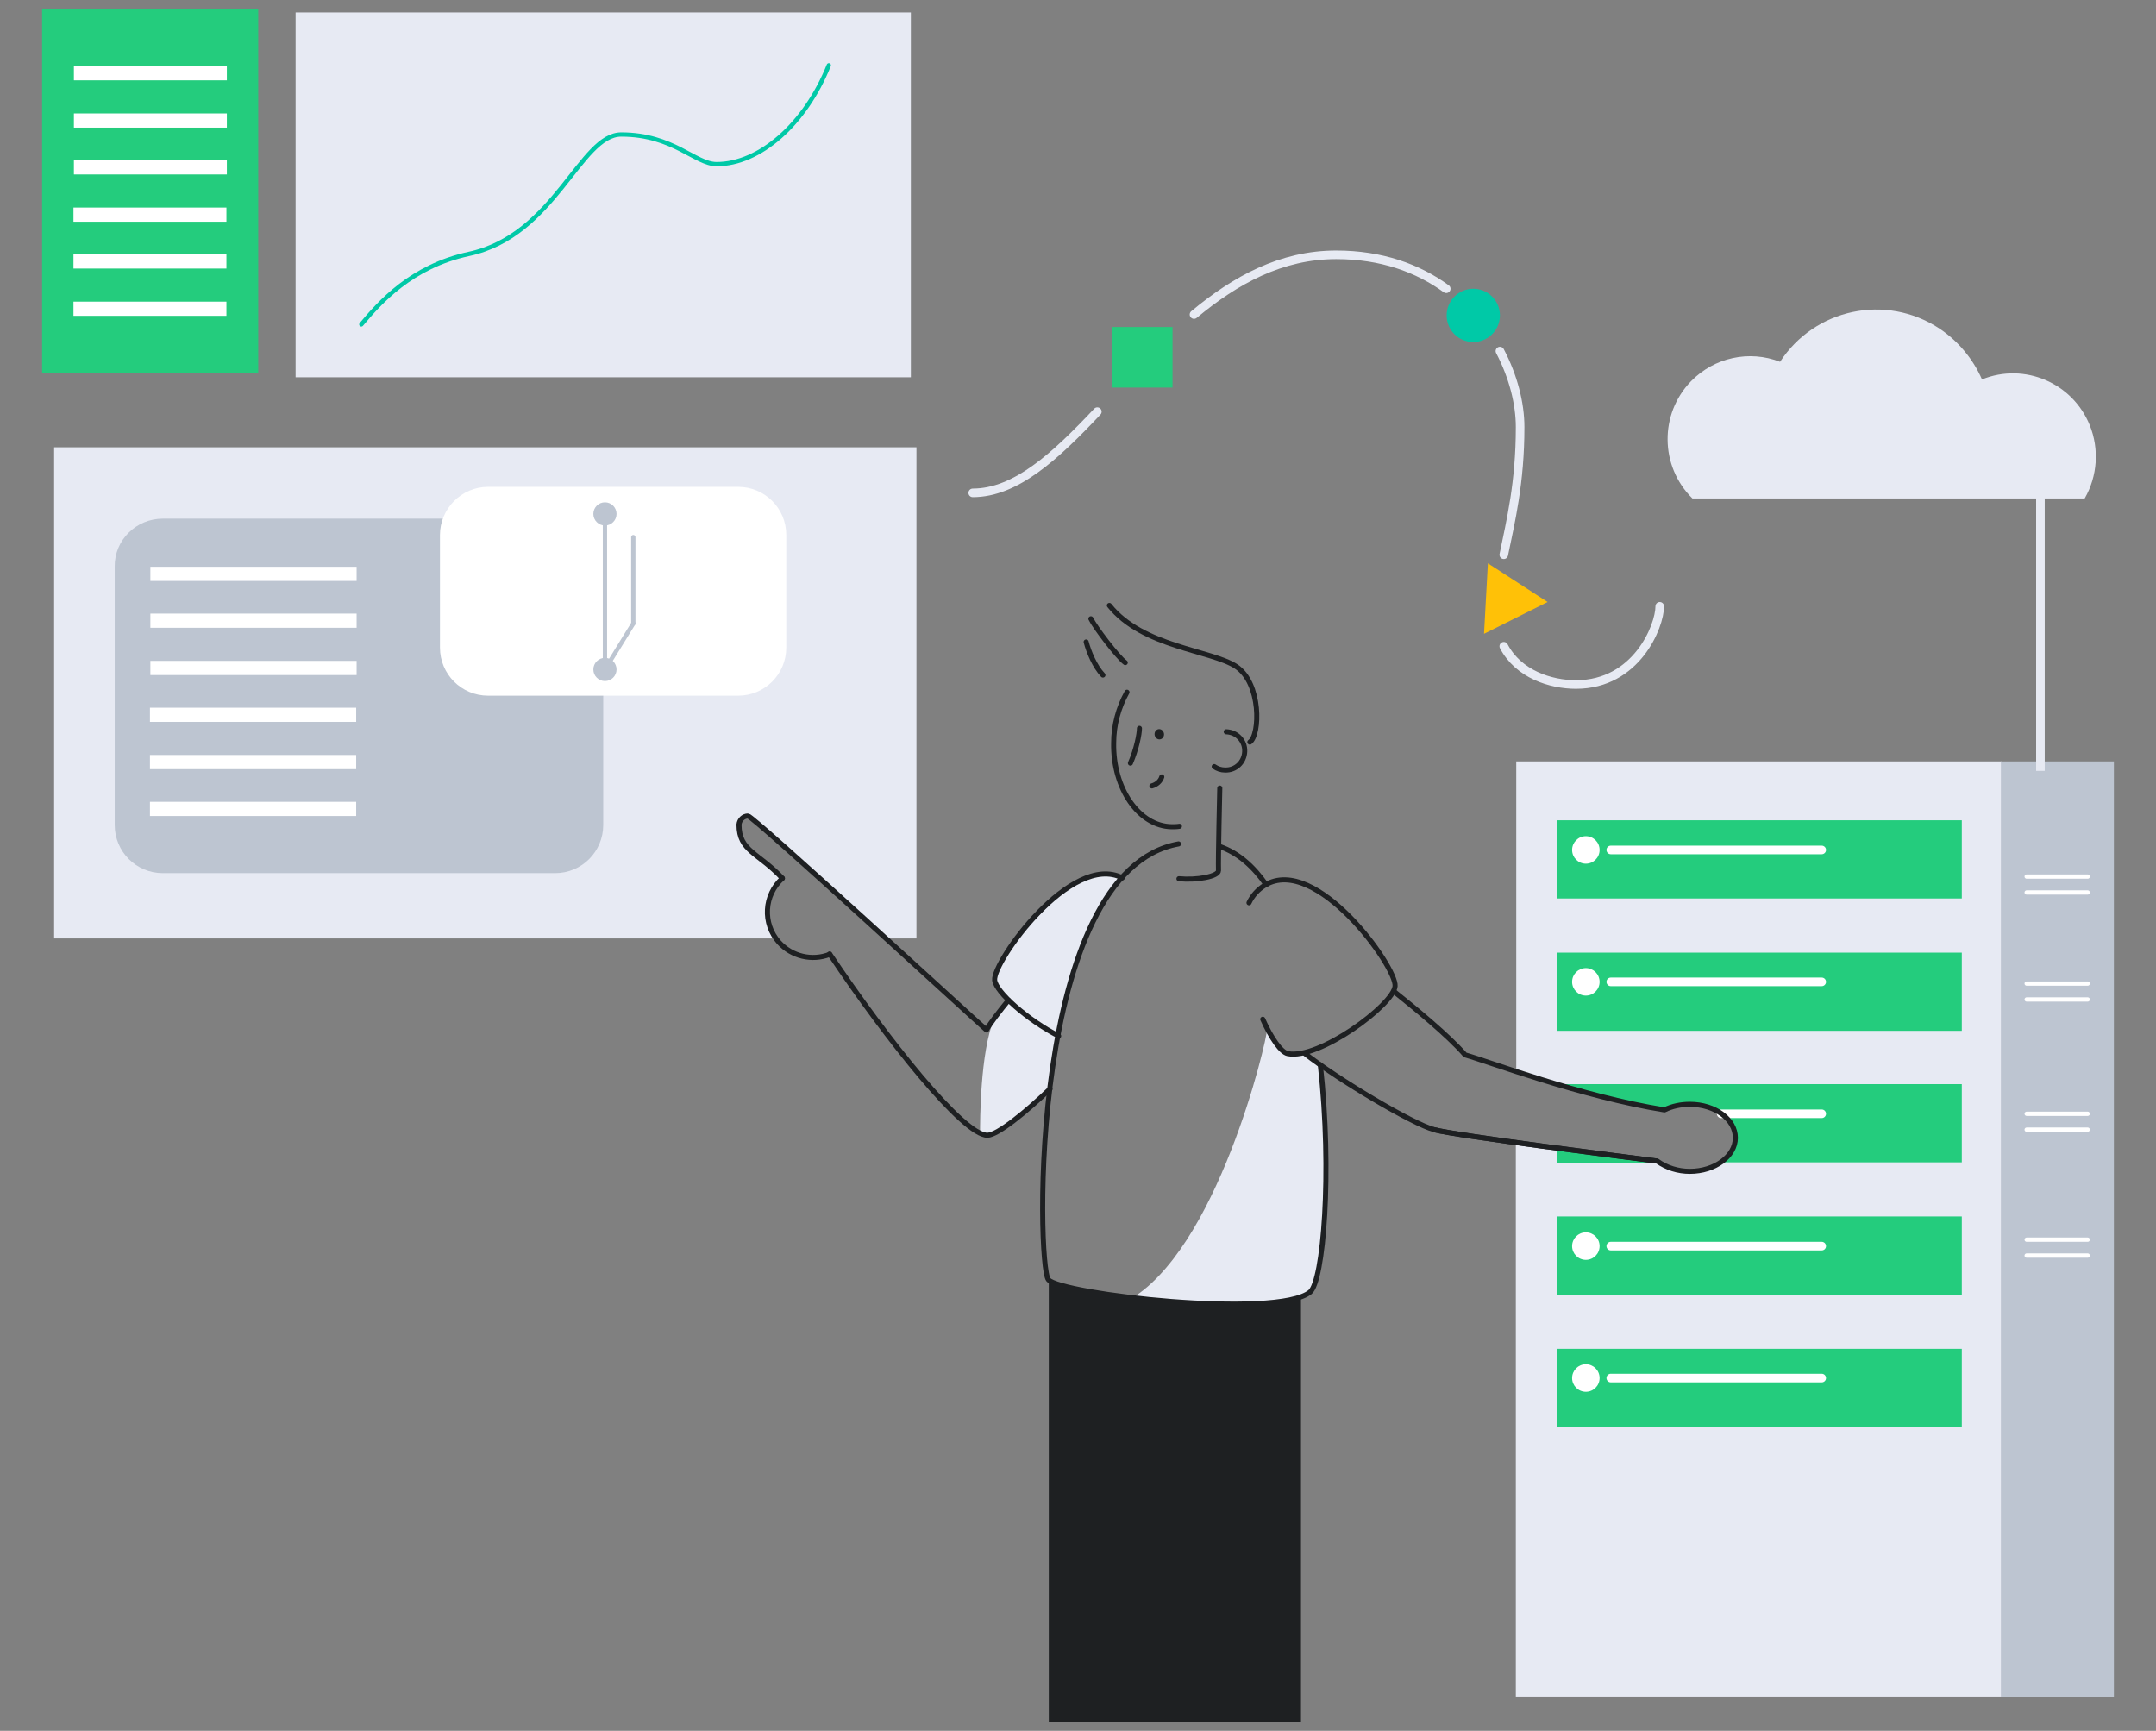 <?xml version="1.0" encoding="utf-8"?>
<!-- Generator: Adobe Illustrator 23.0.3, SVG Export Plug-In . SVG Version: 6.00 Build 0)  -->
<svg xmlns="http://www.w3.org/2000/svg" xmlns:xlink="http://www.w3.org/1999/xlink" x="0px" y="0px"
	 viewBox="0 0 501.8 402.8" style="enable-background:new 0 0 501.8 402.8;" xml:space="preserve">
<rect x="0" y="0" width="501.8" height="402.8" fill="#808080" stroke="none"/>
<style type="text/css">
	.full-stack-0{fill:#E7EAF3;}
	.full-stack-1{fill:#24cc7d;}
	.full-stack-2{fill:#BDC5D1;}
	.full-stack-3{fill:#FFFFFF;}
	.full-stack-4{fill:none;stroke:#FFFFFF;}
	.full-stack-5{fill:none;stroke:#1E2022;}
	.full-stack-6{fill:none;stroke:#00C9A7;}
	.full-stack-7{fill:none;stroke:#BDC5D1;}
	.full-stack-8{fill:none;stroke:#E7EAF3;}
	.full-stack-9{fill:#00C9A7;}
	.full-stack-10{fill:#FFC107;}
	.full-stack-11{fill:#1E2022;}
</style>
<g id="Shadows">
	<path class="full-stack-0 fill-gray-300" d="M228.1,263.8c0-2.8,0-18.9,3.3-26.8c1.9-2.5,3.3-4.1,3.3-4.1l-3.3-4l0.5-3.5l6.7-9.1l9.1-9.3l6.7-3.4l5.8,0.4
		l1.2,0.5l-5.4,6.9l-3.9,9.2l-2.4,7.1l-1.9,5.4l-1.4,8.1l-1.2,5.2l-1.1,7.6l-5.8,4.6l-7.3,5.8L228.1,263.8z"/>
	<path class="full-stack-0 fill-gray-300" d="M294.9,239.6c0,2.5-11.6,51.8-32.6,63.2c29.8,3.4,36.7,0.7,36.7,0.7l6.2-3l2.6-8.3l0.9-15.2l-0.1-12.4
		l-0.9-16.6l-3.7-2.7l-4-0.1l-1.2-0.3l-2.3-2.4L294.9,239.6z"/>
</g>
<polygon class="full-stack-0 fill-gray-300" points="12.6,104.1 12.6,218.4 181,218.4 178.6,215.3 179.5,208.3 181.9,203.6 177.8,200.1 173.7,196.7
	171.7,192.4 173.7,189.6 193.8,207.4 205.8,218.4 213.3,218.4 213.3,104.1 "/>
<path class="full-stack-0 fill-gray-300" d="M352.9,177.2v72.2c9.3,3,22.3,7,34.3,8.9c1.8-0.9,3.9-1.3,5.9-1.3c5.8,0,10.6,3.5,10.6,7.8s-4.7,7.8-10.6,7.8
	c-2.7,0.1-5.4-0.8-7.6-2.4c-4.1-0.5-19.6-2.5-32.7-4.3v128.9H466V177.2H352.9z"/>
<path class="full-stack-1 fill-primary" d="M385.6,270.2c-3.1-0.4-13-1.6-23.3-3v3.4h23.8C385.9,270.5,385.8,270.4,385.6,270.2z"/>
<path class="full-stack-1 fill-primary" d="M362.7,252.4c7.6,2.3,16.3,4.5,24.5,5.8c1.8-0.9,3.9-1.3,5.9-1.3c5.8,0,10.6,3.5,10.6,7.8
	c0,2.3-1.4,4.4-3.5,5.8h56.4v-18.2h-93.9V252.4z"/>
<rect x="465.7" y="177.2" class="full-stack-2 fill-gray-400" width="26.3" height="217.7"/>
<rect x="362.3" y="190.9" class="full-stack-1 fill-primary" width="94.3" height="18.2"/>
<circle class="full-stack-3 fill-white" cx="369.1" cy="197.8" r="3.2"/>
<line class="full-stack-4 fill-none stroke-white" stroke-width="2" stroke-linecap="round" stroke-linejoin="round" x1="424" y1="197.8" x2="374.9" y2="197.8"/>
<rect x="362.3" y="221.7" class="full-stack-1 fill-primary" width="94.3" height="18.2"/>
<circle class="full-stack-3 fill-white" cx="369.1" cy="228.5" r="3.2"/>
<line class="full-stack-4 fill-none stroke-white" stroke-width="2" stroke-linecap="round" stroke-linejoin="round" x1="424" y1="228.5" x2="374.9" y2="228.5"/>
<line class="full-stack-4 fill-none stroke-white" stroke-width="2" stroke-linecap="round" stroke-linejoin="round" x1="424" y1="259.2" x2="400.6" y2="259.2"/>
<rect x="362.3" y="283.1" class="full-stack-1 fill-primary" width="94.3" height="18.2"/>
<circle class="full-stack-3 fill-white" cx="369.1" cy="290" r="3.2"/>
<line class="full-stack-4 fill-none stroke-white" stroke-width="2" stroke-linecap="round" stroke-linejoin="round" x1="424" y1="290" x2="374.9" y2="290"/>
<rect x="362.3" y="313.9" class="full-stack-1 fill-primary" width="94.3" height="18.2"/>
<circle class="full-stack-3 fill-white" cx="369.1" cy="320.7" r="3.2"/>
<line class="full-stack-4 fill-none stroke-white" stroke-width="2" stroke-linecap="round" stroke-linejoin="round" x1="424" y1="320.7" x2="374.9" y2="320.7"/>
<line class="full-stack-4 fill-none stroke-white" stroke-width="1" stroke-linecap="round" stroke-linejoin="round" x1="485.9" y1="204" x2="471.7" y2="204"/>
<line class="full-stack-4 fill-none stroke-white" stroke-width="1" stroke-linecap="round" stroke-linejoin="round" x1="485.9" y1="207.7" x2="471.7" y2="207.7"/>
<line class="full-stack-4 fill-none stroke-white" stroke-width="1" stroke-linecap="round" stroke-linejoin="round" x1="485.9" y1="228.9" x2="471.7" y2="228.9"/>
<line class="full-stack-4 fill-none stroke-white" stroke-width="1" stroke-linecap="round" stroke-linejoin="round" x1="485.9" y1="232.6" x2="471.7" y2="232.6"/>
<line class="full-stack-4 fill-none stroke-white" stroke-width="1" stroke-linecap="round" stroke-linejoin="round" x1="485.9" y1="259.2" x2="471.7" y2="259.2"/>
<line class="full-stack-4 fill-none stroke-white" stroke-width="1" stroke-linecap="round" stroke-linejoin="round" x1="485.9" y1="262.9" x2="471.7" y2="262.9"/>
<line class="full-stack-4 fill-none stroke-white" stroke-width="1" stroke-linecap="round" stroke-linejoin="round" x1="485.9" y1="288.5" x2="471.7" y2="288.5"/>
<line class="full-stack-4 fill-none stroke-white" stroke-width="1" stroke-linecap="round" stroke-linejoin="round" x1="485.9" y1="292.2" x2="471.7" y2="292.2"/>
<path class="full-stack-2 fill-gray-400" d="M37.9,120.7h91.3c6.2,0,11.2,5,11.2,11.2V192c0,6.2-5,11.2-11.2,11.2H37.9c-6.2,0-11.2-5-11.2-11.2v-60.1
	C26.6,125.7,31.7,120.7,37.9,120.7z"/>
<path class="full-stack-5 fill-none stroke-dark" stroke-width="1.18" stroke-linecap="round" stroke-linejoin="round" d="M303.6,245.1c7.6,6,25.2,16.5,30.2,17.8c5.2,1.4,44.9,6.4,51.9,7.3c2.2,1.6,4.9,2.4,7.6,2.4
	c5.8,0,10.6-3.5,10.6-7.8s-4.7-7.8-10.6-7.8c-2,0-4.1,0.4-5.9,1.3c-19.4-3.1-41.3-11.4-46.4-12.8c-3.9-4.5-11.6-10.8-16.6-14.8"/>
<path class="full-stack-5 fill-none stroke-dark" stroke-width="1.18" stroke-linecap="round" stroke-linejoin="round" d="M193.1,222c13.4,20,31.1,42.2,36.7,42.2c2.4,0,9.2-5.6,14.6-10.8"/>
<path class="full-stack-5 fill-none stroke-dark" stroke-width="1.18" stroke-linecap="round" stroke-linejoin="round" d="M234.7,232.8c-1.9,2.3-4.3,5.4-5.1,6.9c-3.1-2.7-54.3-49.8-55.5-49.8c-1.1,0-2,0.9-2.1,2
	c0,6.2,4.5,6.5,10.1,12.5"/>
<path class="full-stack-5 fill-none stroke-dark" stroke-width="1.18" stroke-linecap="round" stroke-linejoin="round" d="M261.2,204.3c-11.9-6-30.1,19.5-29.7,23.8c0.3,2.8,7.7,9.3,14.9,13"/>
<path class="full-stack-5 fill-none stroke-dark" stroke-width="1.18" stroke-linecap="round" stroke-linejoin="round" d="M307.3,247.8c2.8,25.1,0.7,50.4-2.4,52.9c-7.8,6.3-58.1,0.5-60.9-2.9c-2.7-3.3-4.7-95.1,30.3-101.4"/>
<path class="full-stack-5 fill-none stroke-dark" stroke-width="1.18" stroke-linecap="round" stroke-linejoin="round" d="M283.9,197c4.3,1.5,7.8,4.6,10.8,8.9"/>
<path class="full-stack-5 fill-none stroke-dark" stroke-width="1.18" stroke-linecap="round" stroke-linejoin="round" d="M290.7,210.1c0.8-1.7,2.1-3.1,3.7-4.1c11.9-7.2,30.7,19.1,30.3,23.5c-0.4,4.4-17.8,17.2-25,15.7
	c-1.5-0.3-3.8-3.5-5.8-8"/>
<path class="full-stack-5 fill-none stroke-dark" stroke-width="1.18" stroke-linecap="round" stroke-linejoin="round" d="M182.1,204.4c-4.3,3.9-4.7,10.5-0.8,14.9c3,3.3,7.7,4.4,11.8,2.8"/>
<rect x="68.8" y="2.9" class="full-stack-0 fill-gray-300" width="143.2" height="84.9"/>
<rect x="9.8" y="2" class="full-stack-1 fill-primary" width="50.3" height="84.9"/>
<path class="full-stack-6 fill-none stroke-success" stroke-width="1" stroke-linecap="round" stroke-linejoin="round" d="M84.1,75.5c4.2-5,11.6-13.5,25-16.4c20.1-4.3,25.9-27.8,35.5-27.8c12.1,0,17.2,6.9,22.2,6.9
	c10,0,20.6-9.3,26.1-23"/>
<rect x="17.2" y="15.4" class="full-stack-3 fill-white" width="35.6" height="3.3"/>
<rect x="17.2" y="26.4" class="full-stack-3 fill-white" width="35.6" height="3.3"/>
<rect x="17.2" y="37.3" class="full-stack-3 fill-white" width="35.6" height="3.3"/>
<rect x="17.1" y="48.3" class="full-stack-3 fill-white" width="35.6" height="3.3"/>
<rect x="17.1" y="59.2" class="full-stack-3 fill-white" width="35.6" height="3.3"/>
<rect x="17.1" y="70.2" class="full-stack-3 fill-white" width="35.6" height="3.3"/>
<rect x="35" y="131.9" class="full-stack-3 fill-white" width="48" height="3.3"/>
<rect x="35" y="142.8" class="full-stack-3 fill-white" width="48" height="3.3"/>
<rect x="35" y="153.8" class="full-stack-3 fill-white" width="48" height="3.3"/>
<rect x="34.9" y="164.7" class="full-stack-3 fill-white" width="48" height="3.3"/>
<rect x="34.9" y="175.7" class="full-stack-3 fill-white" width="48" height="3.3"/>
<rect x="34.9" y="186.6" class="full-stack-3 fill-white" width="48" height="3.3"/>
<path class="full-stack-3 fill-white" d="M113.6,113.3h58.2c6.2,0,11.2,5,11.2,11.2v26.2c0,6.2-5,11.2-11.2,11.2h-58.2c-6.2,0-11.2-5-11.2-11.2v-26.2
	C102.4,118.4,107.4,113.3,113.6,113.3z"/>
<circle class="full-stack-2 fill-gray-400" cx="140.8" cy="119.6" r="2.7"/>
<circle class="full-stack-2 fill-gray-400" cx="140.8" cy="155.8" r="2.7"/>
<line class="full-stack-7 fill-none stroke-gray-400" stroke-width="1" stroke-linecap="round" stroke-linejoin="round" x1="140.8" y1="120.5" x2="140.8" y2="155"/>
<line class="full-stack-7 fill-none stroke-gray-400" stroke-width="1" stroke-linecap="round" stroke-linejoin="round" x1="147.4" y1="125" x2="147.4" y2="145.1"/>
<line class="full-stack-7 fill-none stroke-gray-400" stroke-width="1" stroke-linecap="round" stroke-linejoin="round" x1="140.8" y1="155.8" x2="147.4" y2="145.1"/>
<path class="full-stack-0 fill-gray-300" d="M393.9,116c-7.6-7.5-7.7-19.7-0.3-27.3c5.4-5.5,13.5-7.3,20.7-4.5c8.1-12.4,24.6-15.9,37-7.8
	c4.4,2.9,7.9,7.1,10,11.9c9.9-4,21.1,0.8,25.1,10.7c2.2,5.5,1.8,11.8-1.2,17L393.9,116z"/>
<line class="full-stack-8 fill-none stroke-gray-300" stroke-width="2" stroke-miterlimit="10" x1="474.9" y1="114.4" x2="474.9" y2="179.4"/>
<path class="full-stack-8 fill-none stroke-gray-300" stroke-width="2" stroke-linecap="round" stroke-linejoin="round" d="M350,150.4c3.4,6.5,10.9,8.9,16.8,8.9c14.1,0,19.5-13.6,19.5-18.2"/>
<path class="full-stack-8 fill-none stroke-gray-300" stroke-width="2" stroke-linecap="round" stroke-linejoin="round" d="M349.1,81.7c3.1,5.9,4.7,12.2,4.7,17.7c0,13-2.2,21.9-3.8,29.7"/>
<path class="full-stack-8 fill-none stroke-gray-300" stroke-width="2" stroke-linecap="round" stroke-linejoin="round" d="M277.9,73.2c9.6-8,20.3-13.9,33.1-13.9c10.5,0,19,3.1,25.6,7.9"/>
<path class="full-stack-8 fill-none stroke-gray-300" stroke-width="2" stroke-linecap="round" stroke-linejoin="round" d="M226.4,114.7c10,0,19.2-8.5,29-18.9"/>
<rect x="258.8" y="76.1" class="full-stack-1 fill-primary" width="14.1" height="14.1"/>
<circle class="full-stack-9 fill-success" cx="342.9" cy="73.4" r="6.2"/>
<polygon class="full-stack-10 fill-warning" points="360.2,140.1 346.3,131.1 345.4,147.5 "/>
<path class="full-stack-5 fill-none stroke-dark" stroke-width="1.18" stroke-linecap="round" stroke-linejoin="round" d="M283.9,183.4c0,0-0.4,16.8-0.3,19.2c0,1.4-5.1,2.3-9.2,1.9"/>
<path class="full-stack-5 fill-none stroke-dark" stroke-width="1.18" stroke-linecap="round" stroke-linejoin="round" d="M274.5,192.3c-0.6,0.1-1.2,0.1-1.8,0.1c-7.6-0.1-13.7-8.9-13.5-19.5c0-4.1,1.1-8.2,3.1-11.8"/>
<path class="full-stack-5 fill-none stroke-dark" stroke-width="1.18" stroke-linecap="round" stroke-linejoin="round" d="M285.4,170.3c2.5,0.1,4.4,2.1,4.3,4.6s-2.1,4.4-4.6,4.3c-0.9,0-1.8-0.3-2.5-0.8"/>
<path class="full-stack-5 fill-none stroke-dark" stroke-width="1.18" stroke-linecap="round" stroke-linejoin="round" d="M290.9,172.7c2.4-1.7,2.7-13.7-3.2-17.6c-5.8-3.8-21.8-4.5-29.5-14.2"/>
<path class="full-stack-5 fill-none stroke-dark" stroke-width="1.18" stroke-linecap="round" stroke-linejoin="round" d="M261.9,154.2c-1.7-1.2-7.1-8.3-8-10.2"/>
<path class="full-stack-5 fill-none stroke-dark" stroke-width="1.18" stroke-linecap="round" stroke-linejoin="round" d="M256.7,157.1c-1.9-2-3.3-5.4-3.9-7.7"/>
<ellipse transform="matrix(0.986 -0.167 0.167 0.986 -24.741 47.426)" class="full-stack-11 fill-dark" cx="269.8" cy="170.9" rx="1.1" ry="1.2"/>
<path class="full-stack-5 fill-none stroke-dark" stroke-width="1.18" stroke-linecap="round" stroke-linejoin="round" d="M265.2,169.5c0,1.3-0.7,4.9-2.1,8.1"/>
<path class="full-stack-5 fill-none stroke-dark" stroke-width="1.18" stroke-linecap="round" stroke-linejoin="round" d="M268.1,182.9c1.1-0.3,2-1.1,2.3-2.1"/>
<path class="full-stack-11 fill-dark" d="M244.1,297.8v102.9h58.7v-98.9C290.5,306.2,246.7,301,244.1,297.8z"/>
<path class="full-stack-5 fill-none stroke-dark" stroke-width="1.18" stroke-linecap="round" stroke-linejoin="round" d="M333.7,262.9c5.2,1.4,44.9,6.4,51.9,7.3"/>
</svg>
